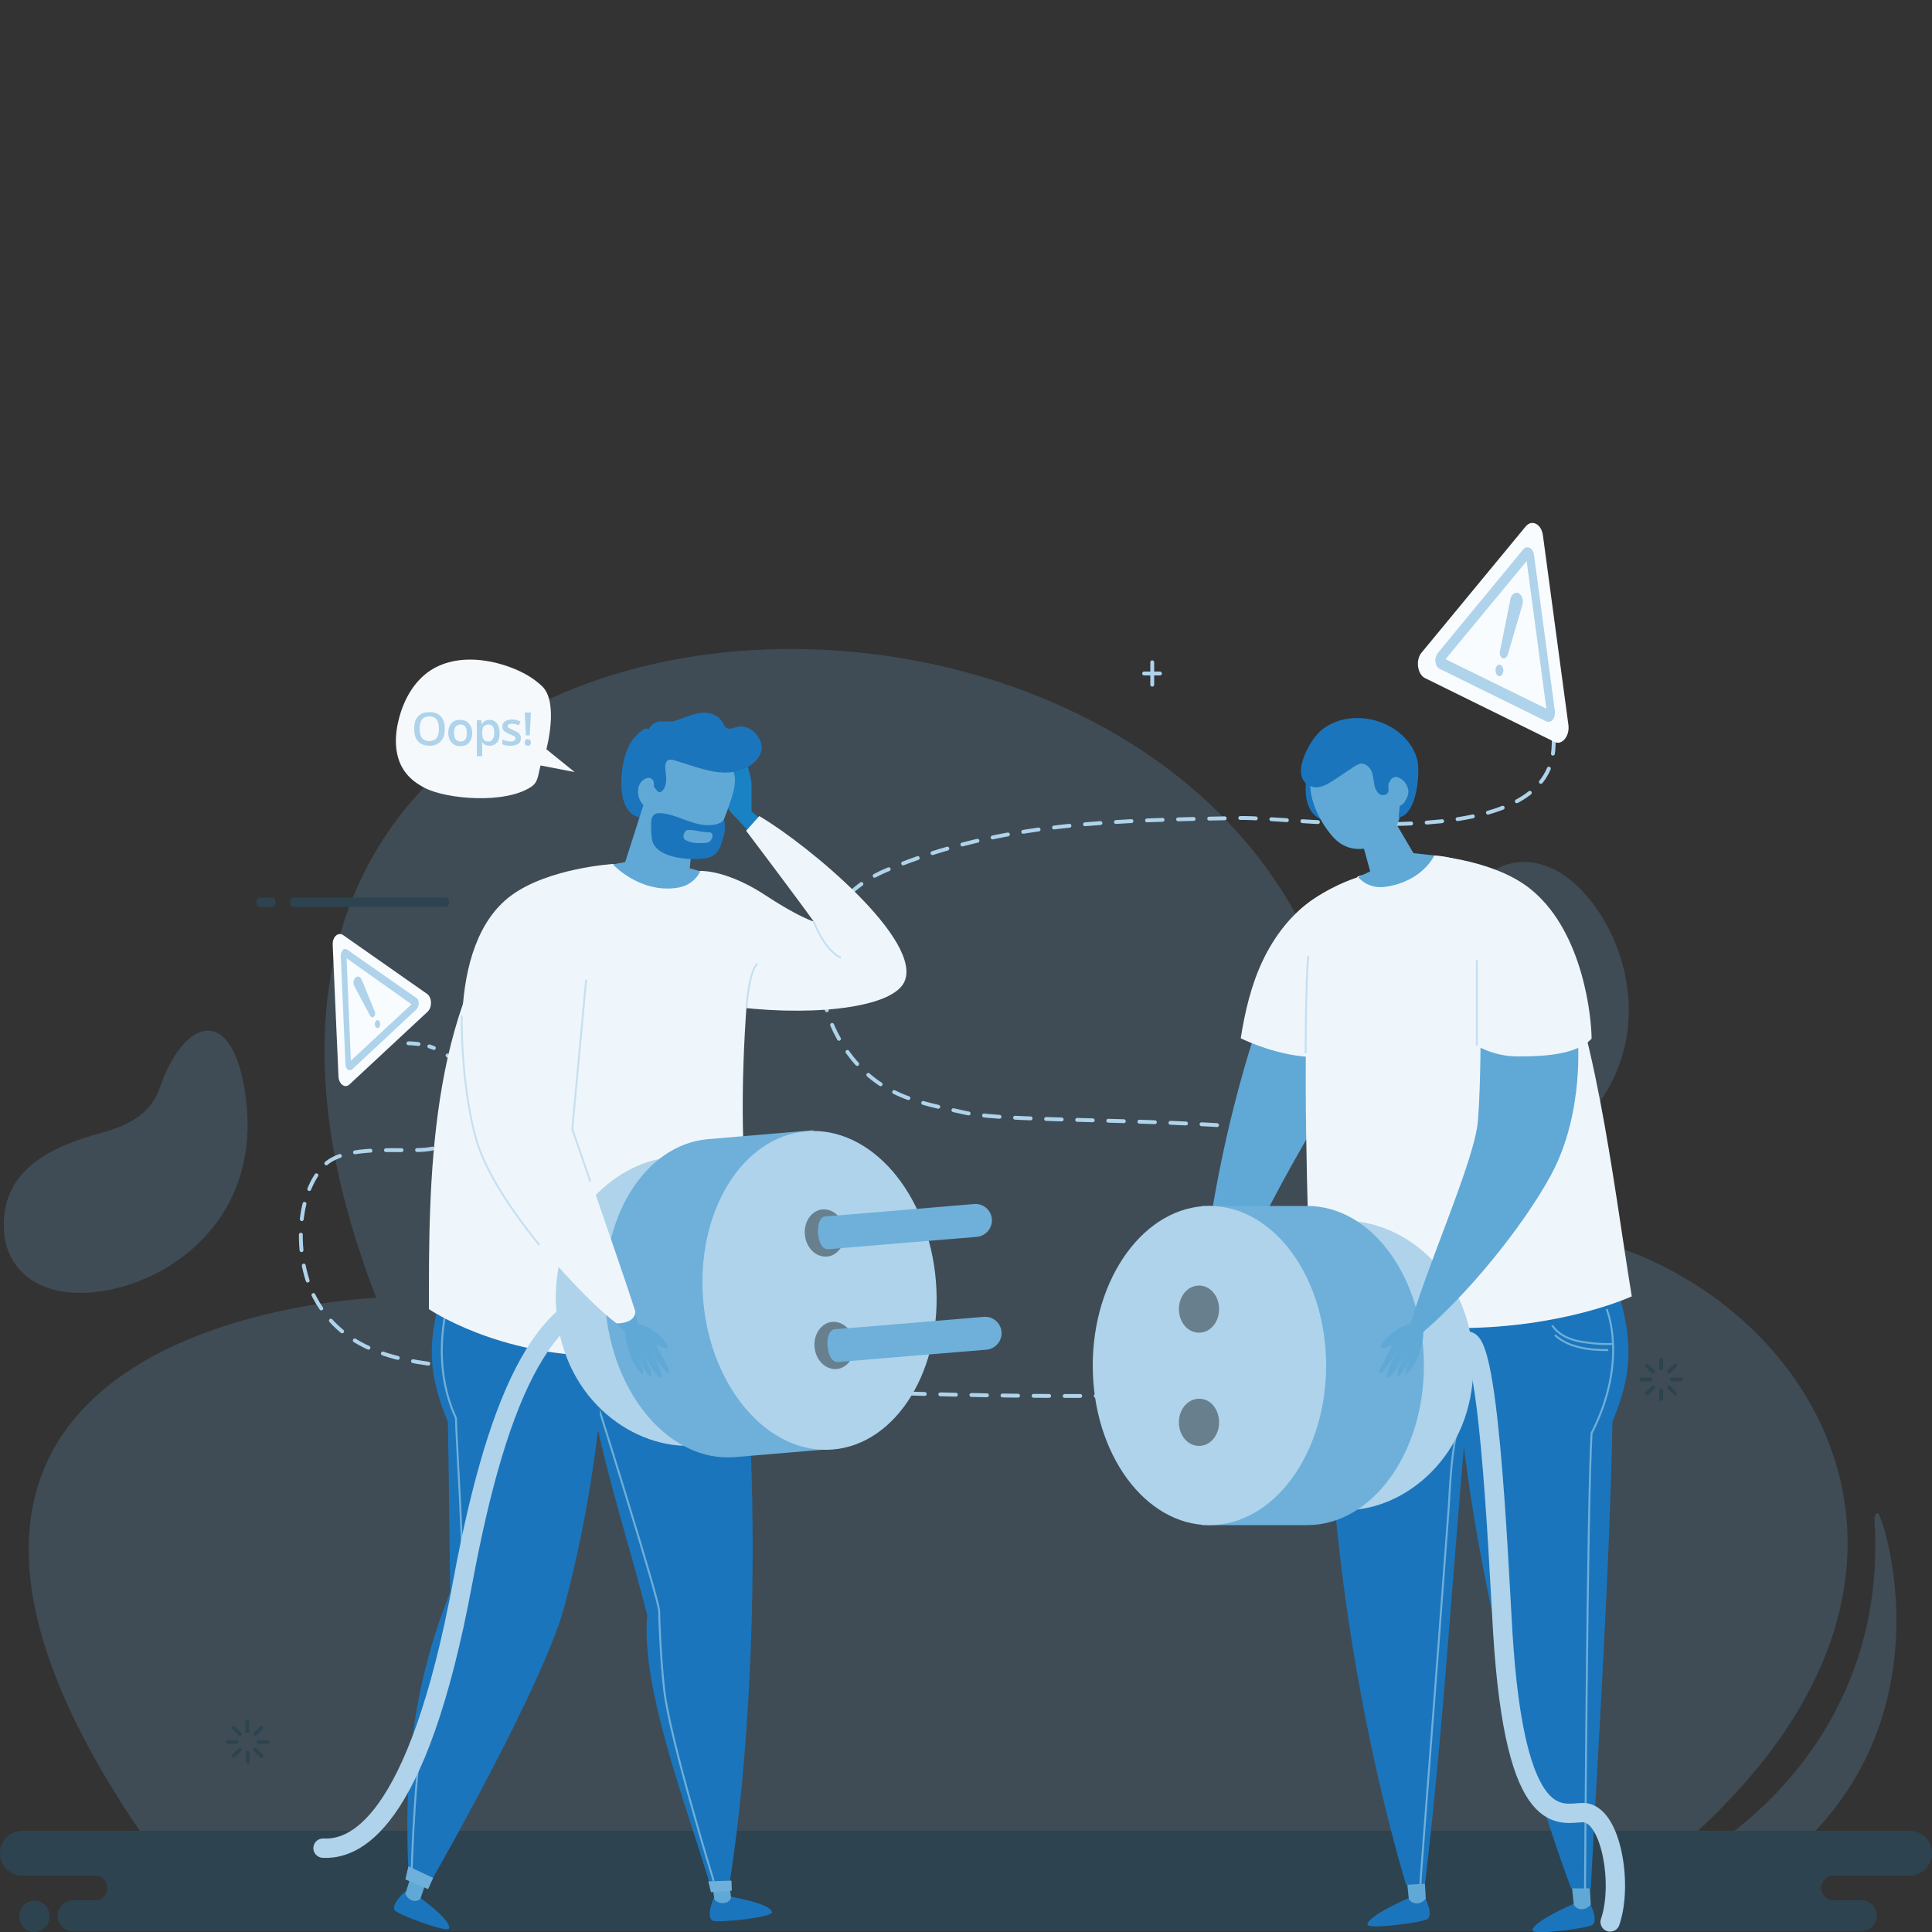 <?xml version="1.0" encoding="utf-8"?>
<!-- Generator: Adobe Illustrator 23.1.0, SVG Export Plug-In . SVG Version: 6.00 Build 0)  -->
<svg version="1.1" id="Layer_1" xmlns="http://www.w3.org/2000/svg" xmlns:xlink="http://www.w3.org/1999/xlink" x="0px" y="0px"
	 viewBox="0 0 500 500" style="enable-background:new 0 0 500 500;" xml:space="preserve">
<rect x="0" y="0" width="500" height="500" fill="#333333" stroke="none"/>
<style type="text/css">
	.st0{opacity:0.2;}
	.st1{fill-rule:evenodd;clip-rule:evenodd;fill:#6EB0DA;}
	.st2{fill-rule:evenodd;clip-rule:evenodd;fill:#1982C5;}
	.st3{fill:none;stroke:#AED3EB;stroke-linecap:round;stroke-miterlimit:10;}
	.st4{fill:none;stroke:#AED3EB;stroke-linecap:round;stroke-miterlimit:10;stroke-dasharray:4.024,4.024;}
	.st5{fill:#F9FCFE;}
	.st6{fill:#AED3EB;}
	.st7{fill:none;stroke:#AED3EB;stroke-miterlimit:10;}
	.st8{fill:none;stroke:#AED3EB;stroke-linecap:round;stroke-linejoin:round;stroke-miterlimit:10;}
	.st9{fill:#1B75BC;}
	.st10{fill:#60A9D7;}
	.st11{fill:none;stroke:#6EB0DA;stroke-width:0.5;stroke-miterlimit:10;}
	.st12{fill:#EFF6FB;}
	.st13{fill:none;stroke:#C6E0F1;stroke-width:0.5;stroke-miterlimit:10;}
	.st14{fill:none;stroke:#AED3EB;stroke-width:5;stroke-linecap:round;stroke-miterlimit:10;}
	.st15{fill:#6EB0DA;}
	.st16{opacity:0.4;}
	.st17{fill:#1982C5;}
	.st18{fill:#F5F9FC;}
</style>
<g class="st0">
	<path class="st1" d="M427.6,483.9c128.8-102-21.6-212.8-85.2-144.8c64.1-219.2-335.6-235.9-245-3.2c0,0-153.4,5.1-59.6,140.3
		L427.6,483.9L427.6,483.9z M62.9,279.8c7.3,36-20.9,54.2-41.3,54.8c-12.9,0.3-19.7-6.8-20.5-15.3c-1.5-16.3,12-22.5,24.7-26
		c6.6-1.8,13-4.4,15.6-11.9C47.1,264.7,58.8,259.8,62.9,279.8L62.9,279.8z M400,298.5c-17.1,11.3-21.8-0.4-14.1-16.2
		c3.5-7.2,0.7-13.5-2.6-19.5c-6.5-11.5-11.6-25.5,0.9-35.9c6.6-5.5,16.4-5.7,25.3,3.7C423.6,245.4,430.6,278.2,400,298.5L400,298.5z
		 M441.4,478.9c0,0,47.6-26.2,43.7-85.7c0,0-0.1-1.5,0.9-1.6c1-0.1,17.6,48-17.5,83.6L441.4,478.9z"/>
	<g>
		<path class="st2" d="M127.3,345.2h3.7c0.7,0,1.2,0.6,1.2,1.2v3.7c0,0.7-0.6,1.2-1.2,1.2h-3.7c-0.7,0-1.2-0.6-1.2-1.2v-3.7
			C126.1,345.8,126.6,345.2,127.3,345.2z"/>
		<path class="st2" d="M139.9,345.2h3.7c0.7,0,1.2,0.6,1.2,1.2v3.7c0,0.7-0.6,1.2-1.2,1.2h-3.7c-0.7,0-1.2-0.6-1.2-1.2v-3.7
			C138.7,345.8,139.2,345.2,139.9,345.2z"/>
		<path class="st2" d="M152.5,345.2h3.7c0.7,0,1.2,0.6,1.2,1.2v3.7c0,0.7-0.6,1.2-1.2,1.2h-3.7c-0.7,0-1.2-0.6-1.2-1.2v-3.7
			C151.3,345.8,151.8,345.2,152.5,345.2z"/>
		<path class="st2" d="M165.1,345.2h3.7c0.7,0,1.2,0.6,1.2,1.2v3.7c0,0.7-0.6,1.2-1.2,1.2h-3.7c-0.7,0-1.2-0.6-1.2-1.2v-3.7
			C163.9,345.8,164.4,345.2,165.1,345.2z"/>
	</g>
	<path class="st2" d="M5.8,473.8h488.4c3.2,0,5.8,2.6,5.8,5.8v0c0,3.2-2.6,5.8-5.8,5.8h-19.7c-1.8,0-3.2,1.5-3.2,3.2v0
		c0,1.8,1.5,3.2,3.2,3.2h7.2c2.2,0,4,1.8,4,4l0,0c0,2.2-1.8,4-4,4H18.9c-2.2,0-4-1.8-4-4l0,0c0-2.2,1.8-4,4-4h5.7
		c1.8,0,3.2-1.5,3.2-3.2v0c0-1.8-1.5-3.2-3.2-3.2H5.8c-3.2,0-5.8-2.6-5.8-5.8v0C0,476.4,2.6,473.8,5.8,473.8L5.8,473.8z M8.9,500
		c2.1,0,3.9-1.7,3.9-3.9v-0.3c0-2.1-1.7-3.9-3.9-3.9l0,0c-2.1,0-3.9,1.7-3.9,3.9v0.3C5,498.3,6.7,500,8.9,500L8.9,500z"/>
	<path class="st2" d="M75.9,234.7c-0.5,0-0.8-0.5-0.8-1.2s0.4-1.2,0.8-1.2h39.5c0.5,0,0.8,0.5,0.8,1.2s-0.4,1.2-0.8,1.2H75.9
		L75.9,234.7z M70.5,232.3c0.5,0,0.8,0.5,0.8,1.2s-0.4,1.2-0.8,1.2h-3.3c-0.5,0-0.8-0.5-0.8-1.2s0.4-1.2,0.8-1.2H70.5z"/>
	<path class="st2" d="M429.4,351.9c0-0.3,0.2-0.5,0.5-0.5c0.3,0,0.5,0.2,0.5,0.5v2.3c0,0.3-0.2,0.5-0.5,0.5c-0.3,0-0.5-0.2-0.5-0.5
		V351.9L429.4,351.9z M425.9,353.8c-0.2-0.2-0.2-0.5,0-0.7c0.2-0.2,0.5-0.2,0.7,0l1.6,1.6c0.2,0.2,0.2,0.5,0,0.7
		c-0.2,0.2-0.5,0.2-0.7,0L425.9,353.8L425.9,353.8z M424.8,357.5c-0.3,0-0.5-0.2-0.5-0.5c0-0.3,0.2-0.5,0.5-0.5h2.3
		c0.3,0,0.5,0.2,0.5,0.5c0,0.3-0.2,0.5-0.5,0.5H424.8L424.8,357.5z M426.6,361c-0.2,0.2-0.5,0.2-0.7,0c-0.2-0.2-0.2-0.5,0-0.7
		l1.6-1.6c0.2-0.2,0.5-0.2,0.7,0c0.2,0.2,0.2,0.5,0,0.7L426.6,361L426.6,361z M430.4,362.1c0,0.3-0.2,0.5-0.5,0.5
		c-0.3,0-0.5-0.2-0.5-0.5v-2.3c0-0.3,0.2-0.5,0.5-0.5c0.3,0,0.5,0.2,0.5,0.5V362.1L430.4,362.1z M433.9,360.3c0.2,0.2,0.2,0.5,0,0.7
		c-0.2,0.2-0.5,0.2-0.7,0l-1.6-1.6c-0.2-0.2-0.2-0.5,0-0.7c0.2-0.2,0.5-0.2,0.7,0L433.9,360.3L433.9,360.3z M435,356.5
		c0.3,0,0.5,0.2,0.5,0.5c0,0.3-0.2,0.5-0.5,0.5h-2.3c-0.3,0-0.5-0.2-0.5-0.5c0-0.3,0.2-0.5,0.5-0.5H435L435,356.5z M433.2,353
		c0.2-0.2,0.5-0.2,0.7,0c0.2,0.2,0.2,0.5,0,0.7l-1.6,1.6c-0.2,0.2-0.5,0.2-0.7,0c-0.2-0.2-0.2-0.5,0-0.7L433.2,353z"/>
	<path class="st2" d="M63.5,445.7c0-0.3,0.2-0.5,0.5-0.5c0.3,0,0.5,0.2,0.5,0.5v2.3c0,0.3-0.2,0.5-0.5,0.5c-0.3,0-0.5-0.2-0.5-0.5
		V445.7L63.5,445.7z M60.1,447.5c-0.2-0.2-0.2-0.5,0-0.7c0.2-0.2,0.5-0.2,0.7,0l1.6,1.6c0.2,0.2,0.2,0.5,0,0.7
		c-0.2,0.2-0.5,0.2-0.7,0L60.1,447.5L60.1,447.5z M58.9,451.3c-0.3,0-0.5-0.2-0.5-0.5c0-0.3,0.2-0.5,0.5-0.5h2.3
		c0.3,0,0.5,0.2,0.5,0.5c0,0.3-0.2,0.5-0.5,0.5H58.9L58.9,451.3z M60.8,454.8c-0.2,0.2-0.5,0.2-0.7,0c-0.2-0.2-0.2-0.5,0-0.7
		l1.6-1.6c0.2-0.2,0.5-0.2,0.7,0c0.2,0.2,0.2,0.5,0,0.7L60.8,454.8L60.8,454.8z M64.6,455.9c0,0.3-0.2,0.5-0.5,0.5
		c-0.3,0-0.5-0.2-0.5-0.5v-2.3c0-0.3,0.2-0.5,0.5-0.5c0.3,0,0.5,0.2,0.5,0.5V455.9L64.6,455.9z M68,454.1c0.2,0.2,0.2,0.5,0,0.7
		c-0.2,0.2-0.5,0.2-0.7,0l-1.6-1.6c-0.2-0.2-0.2-0.5,0-0.7c0.2-0.2,0.5-0.2,0.7,0L68,454.1L68,454.1z M69.2,450.3
		c0.3,0,0.5,0.2,0.5,0.5c0,0.3-0.2,0.5-0.5,0.5h-2.3c-0.3,0-0.5-0.2-0.5-0.5c0-0.3,0.2-0.5,0.5-0.5H69.2L69.2,450.3z M67.3,446.8
		c0.2-0.2,0.5-0.2,0.7,0c0.2,0.2,0.2,0.5,0,0.7l-1.6,1.6c-0.2,0.2-0.5,0.2-0.7,0c-0.2-0.2-0.2-0.5,0-0.7L67.3,446.8z"/>
</g>
<g>
	<g>
		<g>
			<g>
				<path class="st3" d="M375.6,166.3c0.8,0,1.7,0.1,2.6,0.2"/>
				<path class="st4" d="M383.5,167.5c9.6,3,19.8,11.3,18.5,26.7c-2.4,27.3-66,17.2-81.2,17.5c-30.6,0.6-61.5,0.8-91.4,13.5
					c-7.3,3.1-17.7,9.9-16.9,27.6c0.3,6.2,2.2,11.8,4.6,16c8.8,15.1,20.9,16.5,32.3,19.1c17.1,4,98.6-1.3,125.2,15.3
					c5.2,3.3,11.8,7.5,12,21.8c0.6,36.3-46.7,34.5-60.9,35.2c-37.9,1.8-75.8,1.1-113.6-0.3c-30.6-1.1-61.3-2.2-91.9-5.9
					c-11.4-1.4-30-1.8-38.7-18.1c-4.9-9.1-5.5-25.7,2.2-34.1c5.4-6,21.3-3.4,27.4-4.4c17.6-2.9,13.4-22.4,0-26.6"/>
				<path class="st3" d="M108.3,270.2c-0.9-0.1-1.7-0.2-2.6-0.2"/>
			</g>
		</g>
		<g>
			<path class="st5" d="M405.9,187.6l-6.6-49.1c-0.4-2.9-2.9-4.2-4.5-2.2l-26.9,32.6c-1.6,1.9-1.1,5.6,0.9,6.6l33.5,16.5
				C404.2,193,406.3,190.5,405.9,187.6z"/>
			<g>
				<path class="st6" d="M400.8,186.8c-0.2,0-0.4,0-0.6-0.1l-27.6-13.6c-0.6-0.3-1-1-1.1-1.8c-0.1-0.8,0.1-1.7,0.6-2.3l22.1-26.8
					c0.5-0.6,1.1-0.7,1.7-0.4c0.6,0.3,1,1,1.1,1.8l5.4,40.4c0.1,0.8-0.1,1.7-0.6,2.3C401.6,186.6,401.2,186.8,400.8,186.8z
					 M374.1,170.6l26.1,12.8l-5.1-38.2L374.1,170.6z"/>
			</g>
			<path class="st6" d="M388.8,170.3L388.8,170.3c-0.5-0.3-0.8-1-0.6-1.8l2.7-13.5c0.3-1.2,1.2-1.9,2.1-1.5l0,0c0.9,0.4,1.3,1.8,1,3
				l-3.8,13C389.9,170.2,389.3,170.6,388.8,170.3z"/>
			<path class="st6" d="M389,174c-0.2,0.8-0.8,1.2-1.3,0.9c-0.5-0.3-0.8-1.1-0.6-1.9c0.2-0.8,0.8-1.2,1.3-0.9
				C388.9,172.4,389.2,173.3,389,174z"/>
		</g>
		<g>
			<path class="st5" d="M110.5,257.2L88.8,242c-1.3-0.9-2.8,0.5-2.7,2.5l1.5,34.1c0.1,2,1.7,3.2,2.9,2l20.2-18.8
				C111.9,260.6,111.8,258.1,110.5,257.2z"/>
			<g>
				<g>
					<path class="st6" d="M108.1,260.8c-0.1,0.1-0.2,0.3-0.3,0.4l-16.6,15.5c-0.3,0.3-0.8,0.4-1.2,0.1c-0.4-0.3-0.6-0.8-0.6-1.4
						l-1.2-28c0-0.6,0.2-1.1,0.5-1.5s0.8-0.4,1.2-0.1l17.9,12.5c0.4,0.3,0.6,0.8,0.6,1.4C108.3,260.1,108.3,260.5,108.1,260.8z
						 M90.8,274.5l15.7-14.6L89.7,248L90.8,274.5z"/>
				</g>
			</g>
			<path class="st6" d="M96.8,263.1L96.8,263.1c-0.3,0.3-0.7,0.2-1-0.2l-4.1-7.7c-0.4-0.7-0.2-1.7,0.3-2.2l0,0
				c0.5-0.5,1.2-0.3,1.6,0.5l3.4,8.3C97.2,262.3,97.1,262.8,96.8,263.1z"/>
			<path class="st6" d="M98.3,264.5c0.2,0.5,0.1,1.1-0.2,1.4c-0.3,0.3-0.8,0.2-1-0.3c-0.2-0.5-0.1-1.1,0.2-1.4
				C97.6,263.9,98.1,264,98.3,264.5z"/>
		</g>
		<g>
			<ellipse class="st7" cx="327.2" cy="272.6" rx="1.8" ry="2.5"/>
			<ellipse class="st7" cx="184.8" cy="201.3" rx="1.8" ry="2.5"/>
			<ellipse class="st7" cx="182.6" cy="394.7" rx="1.8" ry="2.5"/>
			<g>
				<line class="st8" x1="224.8" y1="245" x2="224.8" y2="250.7"/>
				<line class="st8" x1="226.8" y1="247.8" x2="222.7" y2="247.8"/>
			</g>
			<g>
				<line class="st8" x1="298.2" y1="171.4" x2="298.2" y2="177.2"/>
				<line class="st8" x1="300.2" y1="174.3" x2="296.1" y2="174.3"/>
			</g>
			<g>
				<line class="st8" x1="411.7" y1="326.7" x2="411.7" y2="332.4"/>
				<line class="st8" x1="413.8" y1="329.5" x2="409.7" y2="329.5"/>
			</g>
		</g>
	</g>
	<g>
		<g>
			<path class="st9" d="M364.6,491.2c0,0-10.7,4.6-10.7,6.9c0,1.3,14.7-0.6,15.6-1.5c1.4-1.4-0.6-5.2-0.6-5.2L364.6,491.2z"/>
			<path class="st10" d="M363.9,484.8l0.7,6.6c0,0,0.4,1.1,1.9,1.2c1.5,0.1,2.5-1.2,2.5-1.2l-0.5-8.2"/>
			<g>
				<path class="st9" d="M382.6,333.7c3.9,15.7,2.5,23.7-3.3,35.5c-3.5,39.8-5.9,79.5-10.5,118.3l-4.9,0.3
					c-11.2-37.8-21.5-94.3-20.2-145.9"/>
			</g>
			<g>
				<path class="st11" d="M380.2,339.1c1.4,3.6,1.8,7.7,1.7,11.6c-0.2,6-2.6,11.3-4.2,17c-2.1,7.5-2.3,15-2.8,22.8
					c-0.9,12.1-1.8,24.2-2.7,36.2c-1.5,19.7-3,39.4-4.5,59.1c0,0.6-0.1,1.2-0.1,1.8"/>
			</g>
		</g>
		<g>
			<path class="st9" d="M407.3,492.7c0,0-10.7,4.6-10.7,6.9c0,1.3,14.7-0.6,15.6-1.5c1.4-1.4-0.6-5.2-0.6-5.2L407.3,492.7z"/>
			<path class="st10" d="M406.6,486.3l0.7,6.6c0,0,0.4,1.1,1.9,1.2s2.5-1.2,2.5-1.2l-0.5-8.2"/>
			<g>
				<path class="st9" d="M418.2,332.4c4.9,15.4,4,23.5-0.9,35.6c-0.8,40-3.6,81.7-5.6,120.7h-5.1c-13.7-37-28.3-94.1-30.4-145.7"/>
			</g>
			<g>
				<path class="st11" d="M415.8,338.8c0,0,5.7,13.4-3.9,32.1c-1.1,17.7-1.7,117.9-1.7,117.9"/>
				<path class="st11" d="M401.7,343c1,1.5,2.5,2.6,4.2,3.3s3.4,1,5.2,1.2c2.1,0.3,4.2,0.4,6.4,0.3"/>
				<path class="st11" d="M402.4,345.5c1.8,1.7,4.2,2.7,6.5,3.2c2.4,0.6,4.9,0.7,7.3,0.7"/>
			</g>
		</g>
	</g>
	<g>
		<g>
			<path class="st10" d="M359.8,258c-17,29.6-35.4,56.5-46.2,88.9l-3.2-1.7c0.8-30.1,10.6-73.9,23.4-101.1"/>
		</g>
		<g>
			<path class="st12" d="M351.5,227c0,0-5.3,1.5-11.5,5.6c-5.8,3.9-10.2,9.7-13.2,16c-3,6.3-4.6,13.2-5.7,20.1c0,0,7.1,3.6,15.3,4.6
				c8.2,1,16.9,0,16.9,0"/>
		</g>
	</g>
	<g>
		<g>
			<path class="st12" d="M338.8,244.5c-1.8,32.1-0.4,65,0.4,96.2c0,0,11.2,3,38.3,3c27.1,0,44.8-8.2,44.8-8.2
				c-5.2-32-9.4-71.4-22.3-97.8c0,0-14.5-15.6-28.8-16.3c-2.9-0.1-5.7,0.9-8.5,2.2c-2,0.9-11.3,3.2-11.3,3.2L338.8,244.5z"/>
		</g>
		<path class="st13" d="M338.6,247.4c-0.7,6.2-0.7,25.2-0.7,25.2"/>
	</g>
	<path class="st14" d="M379.1,347.4c6-5,8.5,52.5,9.8,74.8c3.2,52.7,15.3,46.9,20.8,46.9c7.2,0,10.4,18.5,7,28.3"/>
	<path class="st6" d="M381.3,353.4c0,23.3-17.7,37.4-32.8,37.4h-24.8V316h24.8C363.6,316,381.3,330.1,381.3,353.4z"/>
	<path class="st15" d="M368.5,353.4c0,22.8-13.5,41.3-30.2,41.3H311v-82.6h27.3C355,312.1,368.5,330.6,368.5,353.4z"/>
	<ellipse class="st6" cx="313" cy="353.4" rx="30.2" ry="41.3"/>
	<g class="st16">
		<g>
			<path d="M315.5,368.1c0,3.4-2.3,6.1-5.2,6.1c-2.9,0-5.2-2.7-5.2-6.1s2.3-6.1,5.2-6.1C313.2,361.9,315.5,364.7,315.5,368.1z"/>
		</g>
		<g>
			<path d="M315.5,338.8c0,3.4-2.3,6.1-5.2,6.1c-2.9,0-5.2-2.7-5.2-6.1c0-3.4,2.3-6.1,5.2-6.1C313.2,332.7,315.5,335.4,315.5,338.8z
				"/>
		</g>
	</g>
	<g>
		<g>
			<path class="st10" d="M408.3,268.2c0,0,1.9,19.5-6.8,35.7c-7.5,13.9-22.3,31.8-34.2,41.7l-2.9-0.7c4.2-16,17.3-44.4,18.1-55
				c0.8-10.6,0.6-23,0.8-28.9"/>
		</g>
		<path class="st12" d="M371.2,221.5c0,0,16.1,1.1,25.4,9c13.3,11.2,15.3,33.2,15.3,38.3c-4,4.3-12.8,4.6-19.2,4.6
			s-11.1-3.1-11.1-3.1l-1.3-24.3"/>
		<g>
			<path class="st10" d="M365.5,342.6c-1.8,0.2-3.6,1.1-5.1,2.3c-1.4,1.1-3.1,2.9-3,3.8c0.2,0.9,2.5-0.8,2.8-0.5
				c0.3,0.3-3.9,6.7-3.2,7.2c0.8,0.5,4.4-5.3,4.4-5.3s-3.5,6.2-2.1,6.3c1.1,0.1,4.2-5.7,4.2-5.7s-2.6,5.2-1.7,5.4
				c0.9,0.2,3.3-5,3.3-5s-2,4.4-1.2,4.5c0.4,0,2.3-2.2,3.2-4.9c0.8-2.6,1.7-4.9,1-7"/>
		</g>
		<line class="st13" x1="382.2" y1="248.5" x2="382.2" y2="270.6"/>
	</g>
	<g>
		<g>
			<path class="st9" d="M338,201.1c-0.1,1-0.1,1.9-0.1,2.9c0,2.1,0.3,4.3,1.5,6c0.8,1.2,2.1,2,3.4,2.4c1,0.3,2.3,0.2,2.7-0.8
				c0.1-0.3,0.2-0.7,0.2-1.1c0-3.6-0.7-7.1-2-10.4"/>
		</g>
		<g>
			<path class="st10" d="M362.2,203.1c-1.4-5.4-5.7-12.9-12.8-11.4c-4.4,0.9-8.5,4-9.8,8.2c-1.6,5,1,10.9,4,15
				c1.1,1.5,2.4,3,4.2,3.9c4.1,2.1,9.6,0.4,12.4-3.1C362.9,212.1,363.3,207.3,362.2,203.1z"/>
		</g>
		<path class="st10" d="M352.3,217.1l2.3,8.4l-3.1,1.5c0,0,2.4,3.2,7.1,2.5c9.6-1.4,12.6-8.1,12.6-8.1l-5.4-0.6l-6-10.2"/>
		<g>
			<path class="st9" d="M366.9,197.2c-0.7-3.7-3.3-6.8-6.5-8.8c-5.7-3.5-13.8-3.7-18.9,1c-2.9,2.7-8.1,12.3-1.9,14.2
				c1.9,0.6,3.9-0.6,5.6-1.7c1.7-1.1,3.4-2.3,5.1-3.4c0.6-0.4,1.3-0.8,2-0.9c1.2,0,2.2,1,2.7,2.1c0.4,1.1,0.5,2.4,0.7,3.6
				c0.2,0.8,0.6,1.7,1.3,2.2c0.7,0.5,1.9,0.3,2.2-0.4c0.3-0.5,0.1-1.2,0.1-1.8c0-0.6,0.3-1.3,0.9-1.3c0.2,0,0.4,0.1,0.6,0.2
				c1.5,1.2,1,3.5,1.5,5.3c0.1,0.2-0.4,4-0.3,4.1C366.9,210.6,367.4,199.9,366.9,197.2z"/>
		</g>
		<g>
			<path class="st10" d="M359.8,202.5c-0.1-0.7,0.5-1.3,1.2-1.4c0.7-0.1,1.3,0.3,1.9,0.7c0.9,0.7,1.5,1.9,1.6,3
				c0,0.9-0.4,1.8-0.9,2.6c-0.3,0.5-0.8,1-1.4,1.2c-0.8,0.2-1.6-0.1-2.2-0.7"/>
		</g>
	</g>
	<g>
		<g>
			<path class="st9" d="M189.2,490.9c0,0,10.3,1.7,10.6,4c0.2,1.3-14.5,2.9-15.5,2.1c-1.6-1.2,0.4-5.8,0.4-5.8L189.2,490.9z"/>
			<path class="st10" d="M188.4,484.6l0.8,6.5c0,0-0.2,1.1-1.7,1.4c-1.5,0.3-2.6-0.9-2.6-0.9l-1.2-8.2"/>
			<g>
				<path class="st9" d="M149.7,335.8c-1.8,16.1-1.9,23.8,5.2,34.8c3.4,15.5,8.6,31.5,12.6,47.4c-1.7,19,10.2,49.3,16.6,70.9
					l4.6-0.8c6.2-38.9,8.5-98.6,2.9-150.9"/>
			</g>
			<path class="st11" d="M152.8,357.5c0,0,17.8,56.4,17.8,59.5c0,3.1,0.5,13.6,1.3,20.4c1.4,12.5,12.8,49.4,12.8,49.4"/>
			<polygon class="st15" points="184,489.7 183.3,486.9 189.3,486.7 189.4,489.3 			"/>
		</g>
		<g>
			<path class="st9" d="M108.8,491.2c0,0,8.1,5.8,7.4,7.9c-0.4,1.2-13.6-3.7-14.1-4.8c-0.8-1.7,2.8-4.8,2.8-4.8L108.8,491.2z"/>
			<path class="st10" d="M110.8,485.5l-2,5.9c0,0-0.7,0.8-2,0.5c-1.4-0.4-1.9-1.8-1.9-1.8l2.4-7.5"/>
			<g>
				<path class="st9" d="M115,332.4c-4.9,15.4-4,23.5,0.9,35.6c0.3,14.6,0.4,29.4,0.6,44.1c-10.4,26-12,49.4-10.7,74.2l5,1.9
					c0,0,29.9-52,35.3-72.6c6.3-23.6,9.9-48.8,10.8-72.5"/>
			</g>
			<path class="st11" d="M116.3,335.8c0,0-5.4,15.9,1.7,31.2c0,4.3,2.4,39.8,1.5,45.3c-0.5,2.6-5.3,15.2-8.6,27.4
				c-3.6,13.5-4.4,45.4-4.4,45.4"/>
			<polygon class="st15" points="104.9,486.4 105.7,483 112.1,486 110.8,488.9 			"/>
		</g>
	</g>
	<g>
		<path class="st17" d="M198.5,213.4l-4-3.4c0,0,0-6,0-7.1c0-1.1-1.5-7.7-2.8-7.7c-1.3,0-1.7-1.7-2.3-1c-0.7,0.7,0.6,8.2,0,8.7
			s-1.3-3.6-1.8-3c-0.5,0.5-0.6,3.5-0.6,5.1c0,1.5,1.2,4.4,2.5,5.6c1.2,1.2,6.6,7.1,6.6,7.1L198.5,213.4z"/>
		<g>
			<path class="st12" d="M196.5,211.2l-3.4,3.8c0,0,13.3,17.6,17.5,23.5c-3.8-1.3-9.3-4.7-12.5-6.8c-6.2-4.1-12.5-6.3-16.8-6.3
				c-9.2,0-4.4,30.3,6.3,34.8c20.2,3,42.9,1.1,46.4-6C239.1,243.6,209.4,218.8,196.5,211.2z"/>
		</g>
		<path class="st13" d="M210.6,238.5c0,0,2.5,7.1,7,9.4"/>
	</g>
	<g>
		<g>
			<path class="st12" d="M134.8,233.4c-24.1,27.1-23.8,73.7-23.8,105.4c0,0,17.7,12.1,44.8,12.1c27.2,0,38.3-6.7,38.3-6.7
				c0.8-32.1-4.9-45.9,0.4-99c0,0-8.6-19.8-13.2-19.8s-22.6-1.8-22.6-1.8L134.8,233.4z"/>
		</g>
		<path class="st13" d="M193.2,260.9c0,0,0.5-9.3,2.8-11.5"/>
	</g>
	<g>
		<path class="st10" d="M166.6,203.3c0.9-5.5,4.8-13.3,11.9-12.4c4.5,0.6,8,3.7,10.5,7.3c2.2,3.1,1.3,6.1-1.7,14
			c-1,1.6-3.1,4.5-4.7,5.5c-3.9,2.5-9.5,1.2-12.6-2C167,212.4,165.9,207.6,166.6,203.3z"/>
	</g>
	<g>
		<path class="st9" d="M167.6,202.6c1-0.2,0-0.8,0.5,0.1c0.3,0.6,0.4,0.8,1,1c0.6,0.2,0.6,0.7,1.1,1.1c0.7,0.6,1.4-0.2,1.7-0.8
			c0.6-1.2,0.6-2.6,0.4-3.9c-0.1-1-0.4-2.6,0.5-3.3c0.8-0.6,2.6,0.3,3.4,0.5c1.3,0.4,2.6,0.8,3.8,1.2c3.1,0.9,6.3,1.8,9.6,1.3
			c2.8-0.4,5.8-1.9,7.1-4.5c1.6-3.1-1.6-7.3-4.9-7.3c-0.9,0-1.7,0.4-2.5,0.5c-0.3,0.1-0.6,0.1-1,0c-0.7-0.2-1-1-1.4-1.7
			c-1.2-1.9-3.3-2.5-5.5-2.3c-2.5,0.3-4.6,1.4-6.9,2.1c-1.2,0.3-2.3,0-3.5,0.1c-1.3,0-2.6,0.9-3.1,2.1c-1-1-3.2,1.5-3.8,2.2
			c-2.4,3-3.2,7.3-3.3,11c-0.1,3.3,0.5,8.1,4.1,9.4c1.5,0.6,2.5,0.9,2.6-0.5c-0.7-1.5-0.8-4.3-1-5.5c-0.1-1.2,0.2-2.7,1.3-3.1"/>
	</g>
	<path class="st10" d="M179.3,216.4l-0.8,8.3l2.7,0.8c0,0-1.4,3.7-6.2,4.3c-9.6,1.3-16.4-6.1-16.4-6.1l3.2-0.6l4.9-15.3"/>
	<g>
		<path class="st10" d="M169.2,202.6c0-0.7-0.7-1.3-1.3-1.3c-0.7,0-1.3,0.4-1.8,0.9c-2.7,2.7,0.7,9.2,3.4,5.8"/>
	</g>
	<g>
		<path class="st9" d="M187.4,212c-0.4,1-2.1,1.4-3.1,1.5c-4.5,0.5-8.3-2.4-12.6-3c-0.9-0.1-1.8-0.2-2.5,0.4
			c-0.6,0.6-0.7,1.5-0.7,2.3c0,1,0,2,0.1,3c0.1,0.9,0.2,1.8,0.7,2.5c2,3.3,8.5,3.8,11.8,3.6c1.3-0.1,2.7-0.3,3.8-1.1
			c1.5-1.1,1.8-3.1,2.4-4.8C187.9,214.4,187.4,212,187.4,212z"/>
	</g>
	<g>
		<path class="st10" d="M184.1,215.6c-0.1-0.1-0.3-0.2-0.5-0.2c-2.1,0-3.3-0.5-4.9-0.6c-0.3,0-0.6,0-0.8,0c-0.6,0.2-0.9,0.8-1,1.4
			c-0.1,0.6,0.2,1.1,0.7,1.3c1,0.5,2.1,0.7,3.2,0.7c1,0,2.2,0.1,3-0.5C184.1,217.3,184.8,216.1,184.1,215.6z"/>
	</g>
	<path class="st14" d="M164.2,335.2c-22.3-2.8-35.2,24.5-44.4,74c-11.9,64.3-28.6,69.5-36.2,69.1"/>
	<path class="st6" d="M144,339.5c1.9,23.3,20.7,35.8,35.8,34.6l24.7-2.1l-6.2-74.6l-24.7,2.1C158.5,300.8,142,316.3,144,339.5z"/>
	<path class="st15" d="M156.7,338.5c1.9,22.7,16.9,40,33.5,38.6l27.2-2.3l-6.9-82.3l-27.2,2.3C166.7,296.2,154.8,315.7,156.7,338.5z
		"/>
	
		<ellipse transform="matrix(0.997 -8.310341e-02 8.310341e-02 0.997 -27.01 18.775)" class="st6" cx="212" cy="333.8" rx="30.2" ry="41.3"/>
	<g class="st16">
		<g>
			<path d="M210.8,348.6c0.3,3.4,2.8,5.9,5.7,5.7c2.8-0.2,4.9-3.2,4.6-6.5c-0.3-3.4-2.8-5.9-5.7-5.7
				C212.6,342.3,210.5,345.3,210.8,348.6z"/>
		</g>
		<g>
			<path d="M208.3,319.5c0.3,3.4,2.8,5.9,5.7,5.7c2.8-0.2,4.9-3.2,4.6-6.5c-0.3-3.4-2.8-5.9-5.7-5.7
				C210.1,313.2,208,316.1,208.3,319.5z"/>
		</g>
	</g>
	<g>
		<path class="st15" d="M214.3,323.3c3.1-0.3,38.5-3.2,38.5-3.2c2.3-0.2,4.1-2.3,3.9-4.6l0,0c-0.2-2.4-2.3-4.1-4.6-3.9
			c0,0-35.5,3-38.5,3.2C210.7,314.9,211.2,323.5,214.3,323.3z"/>
		<path class="st15" d="M216.8,352.5c3.1-0.3,38.5-3.2,38.5-3.2c2.3-0.2,4.1-2.3,3.9-4.6l0,0c-0.2-2.4-2.3-4.1-4.6-3.9
			c0,0-35.5,3-38.5,3.2C213.1,344.1,213.7,352.7,216.8,352.5z"/>
	</g>
	<g>
		<g>
			<path class="st10" d="M121.9,268.2c0,0-1.9,19.5,6.8,35.7c7.5,13.9,22.3,31.8,34.2,41.7l2.9-0.7c-4.2-16-17.3-44.4-18.1-55
				c-0.8-10.6-0.6-23-0.8-28.9"/>
		</g>
		<path class="st12" d="M158.7,223.6c0,0-16.9,1-26.6,8.3c-16.8,12.7-13.5,46.8-8.6,63.5c4.9,16.7,28.5,41.7,36.1,47.1
			c1.2,0,4.9-0.3,4.8-3.2c-4.2-13-16.2-47.2-16.2-47.2l1.9-46.2"/>
		<g>
			<path class="st10" d="M164.7,342.6c1.8,0.2,3.6,1.1,5.1,2.3c1.4,1.1,3.1,2.9,3,3.8c-0.2,0.9-2.5-0.8-2.8-0.5
				c-0.3,0.3,3.9,6.7,3.2,7.2c-0.8,0.5-4.4-5.3-4.4-5.3s3.5,6.2,2.1,6.3c-1.1,0.1-4.2-5.7-4.2-5.7s2.6,5.2,1.7,5.4
				c-0.9,0.2-3.3-5-3.3-5s2,4.4,1.2,4.5c-0.4,0-2.3-2.2-3.2-4.9c-0.8-2.6-1.7-4.9-1-7"/>
		</g>
		<path class="st13" d="M152.8,305.8c-2.7-7.8-4.7-13.6-4.7-13.6l3.6-38.7"/>
		<path class="st13" d="M119.5,262.8c-0.1,10.5,1.2,23.5,3.9,32.6c2.4,8,9,18,16.2,26.8"/>
	</g>
	<g>
		<g>
			<path class="st18" d="M148.7,199.8l-7.3-5.9c0,0,3.3-12.1-1.1-16.3c-2.3-2.2-5.2-3.8-8.2-4.9c-6.7-2.5-14.7-3.1-20.7,0.8
				c-4.4,2.9-7.1,7.9-8.3,13.1c-1.1,4.5-1,9.7,1.9,13.4c1.3,1.7,3,2.9,4.9,3.9c5.8,3,21,4.2,27.6-0.3c1.8-1.2,1.7-2.9,2.4-5.5
				L148.7,199.8z"/>
		</g>
		<g>
			<path class="st6" d="M115.1,188.6c0,1.4-0.3,2.5-1,3.2c-0.7,0.8-1.7,1.2-2.9,1.2c-1.3,0-2.3-0.4-3-1.1c-0.7-0.8-1-1.9-1-3.3
				s0.3-2.5,1-3.2c0.7-0.8,1.7-1.1,3-1.1c1.3,0,2.2,0.4,2.9,1.1C114.8,186.2,115.1,187.2,115.1,188.6z M108.6,188.6
				c0,1,0.2,1.8,0.6,2.4c0.4,0.5,1.1,0.8,1.9,0.8c0.8,0,1.5-0.3,1.9-0.8c0.4-0.5,0.6-1.3,0.6-2.4c0-1-0.2-1.8-0.6-2.4
				c-0.4-0.5-1-0.8-1.9-0.8c-0.8,0-1.5,0.3-1.9,0.8C108.8,186.8,108.6,187.6,108.6,188.6z"/>
			<path class="st6" d="M122.2,189.7c0,1.1-0.3,1.9-0.8,2.5c-0.5,0.6-1.3,0.9-2.3,0.9c-0.6,0-1.1-0.1-1.6-0.4
				c-0.5-0.3-0.8-0.7-1.1-1.2c-0.2-0.5-0.4-1.1-0.4-1.8c0-1,0.3-1.9,0.8-2.5c0.5-0.6,1.3-0.9,2.3-0.9c0.9,0,1.7,0.3,2.2,0.9
				C121.9,187.8,122.2,188.6,122.2,189.7z M117.5,189.7c0,1.5,0.6,2.2,1.7,2.2c1.1,0,1.6-0.7,1.6-2.2c0-1.5-0.5-2.2-1.6-2.2
				c-0.6,0-1,0.2-1.3,0.6C117.6,188.4,117.5,189,117.5,189.7z"/>
			<path class="st6" d="M126.7,193c-0.8,0-1.5-0.3-1.9-0.9h-0.1c0.1,0.5,0.1,0.9,0.1,1v2.6h-1.4v-9.3h1.1c0,0.1,0.1,0.4,0.2,0.9h0.1
				c0.4-0.7,1.1-1,1.9-1c0.8,0,1.4,0.3,1.9,0.9c0.4,0.6,0.7,1.4,0.7,2.5s-0.2,1.9-0.7,2.5C128.1,192.7,127.5,193,126.7,193z
				 M126.4,187.5c-0.5,0-0.9,0.2-1.2,0.5c-0.3,0.3-0.4,0.8-0.4,1.5v0.2c0,0.8,0.1,1.4,0.4,1.7c0.2,0.4,0.7,0.5,1.2,0.5
				c0.5,0,0.8-0.2,1.1-0.6c0.3-0.4,0.4-0.9,0.4-1.7c0-0.7-0.1-1.3-0.4-1.6C127.2,187.6,126.8,187.5,126.4,187.5z"/>
			<path class="st6" d="M134.8,191.1c0,0.6-0.2,1.1-0.7,1.4c-0.5,0.3-1.1,0.5-2,0.5c-0.9,0-1.6-0.1-2.1-0.4v-1.2
				c0.8,0.3,1.5,0.5,2.1,0.5c0.8,0,1.3-0.3,1.3-0.8c0-0.2,0-0.3-0.1-0.4c-0.1-0.1-0.2-0.2-0.5-0.3c-0.2-0.1-0.5-0.2-0.9-0.4
				c-0.7-0.3-1.2-0.6-1.5-0.9c-0.3-0.3-0.4-0.7-0.4-1.1c0-0.6,0.2-1,0.7-1.3c0.4-0.3,1.1-0.5,1.8-0.5c0.8,0,1.5,0.2,2.2,0.5l-0.4,1
				c-0.7-0.3-1.3-0.4-1.8-0.4c-0.7,0-1.1,0.2-1.1,0.6c0,0.2,0.1,0.4,0.3,0.5s0.6,0.3,1.2,0.6c0.5,0.2,0.9,0.4,1.2,0.6
				c0.2,0.2,0.4,0.4,0.5,0.6C134.8,190.5,134.8,190.8,134.8,191.1z"/>
			<path class="st6" d="M135.8,192.2c0-0.3,0.1-0.5,0.2-0.7c0.2-0.2,0.4-0.2,0.6-0.2c0.3,0,0.5,0.1,0.6,0.2c0.1,0.2,0.2,0.4,0.2,0.6
				c0,0.3-0.1,0.5-0.2,0.7c-0.1,0.2-0.4,0.2-0.6,0.2c-0.3,0-0.5-0.1-0.6-0.2C135.8,192.7,135.8,192.5,135.8,192.2z M137.1,190.3h-1
				l-0.3-5.9h1.6L137.1,190.3z"/>
		</g>
	</g>
</g>
</svg>
